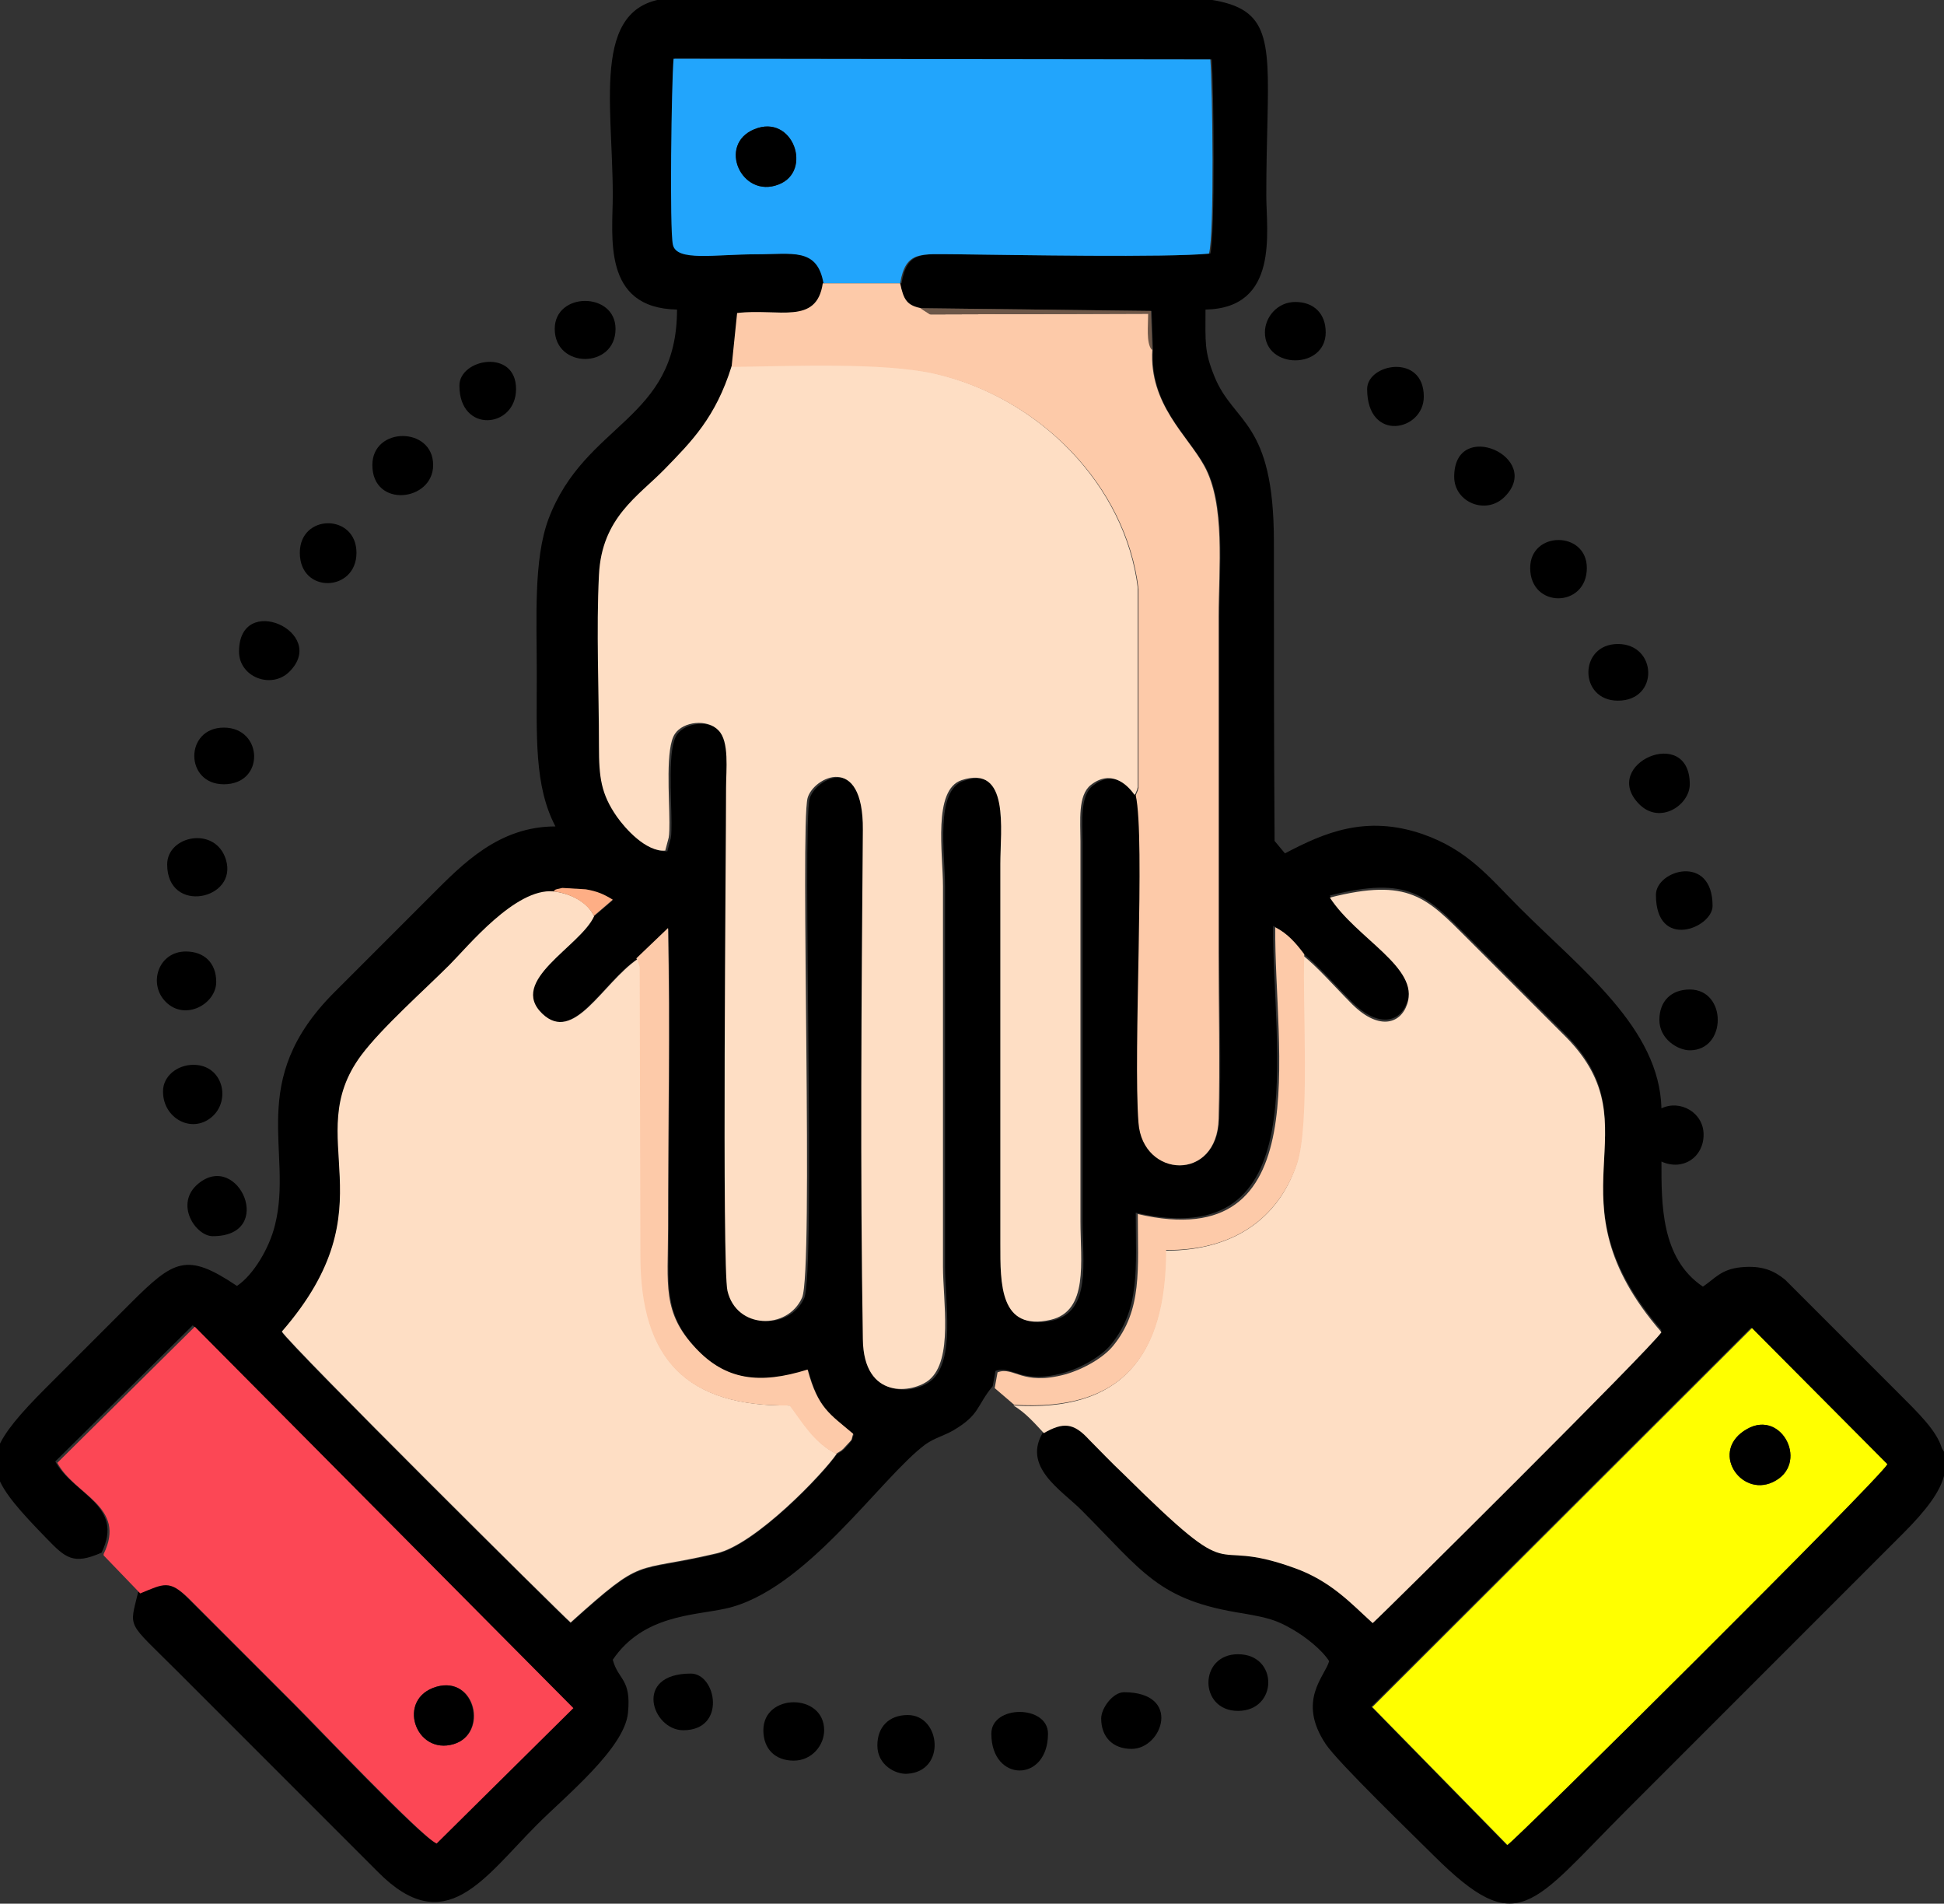 <?xml version="1.0" encoding="UTF-8"?>
<!DOCTYPE svg PUBLIC "-//W3C//DTD SVG 1.1//EN" "http://www.w3.org/Graphics/SVG/1.1/DTD/svg11.dtd">
<!-- Creator: CorelDRAW 2020 (64-Bit) -->
<svg xmlns="http://www.w3.org/2000/svg" xml:space="preserve" width="83.375mm" height="81.627mm" version="1.1" style="shape-rendering:geometricPrecision; text-rendering:geometricPrecision; image-rendering:optimizeQuality; fill-rule:evenodd; clip-rule:evenodd"
viewBox="0 0 28.14 27.55"
 xmlns:xlink="http://www.w3.org/1999/xlink"
 xmlns:xodm="http://www.corel.com/coreldraw/odm/2003">
 <rect x="0" y="0" width="28.14" height="27.55" fill="#333333" stroke="none"/>
 <defs>
  <style type="text/css">
   <![CDATA[
    .fil0 {fill:black}
    .fil2 {fill:#22A5FC}
    .fil6 {fill:#6D5748}
    .fil3 {fill:#FC4755}
    .fil5 {fill:#FDCAA9}
    .fil7 {fill:#FEAE85}
    .fil1 {fill:#FEDEC4}
    .fil4 {fill:yellow}
   ]]>
  </style>
 </defs>
 <g id="Capa_x0020_1">
  <g id="_1703794080032">
   <path class="fil0" d="M25.35 19.22l1.96 1.97c-0.11,0.21 -5.39,5.45 -5.5,5.51l-1.96 -2 5.5 -5.49zm2.79 1.79l0 0.35c-0.06,0.23 -0.25,0.49 -0.59,0.83l-4.01 4.01c-1.38,1.38 -1.56,1.87 -2.78,0.66 -0.31,-0.31 -1.39,-1.35 -1.57,-1.62 -0.42,-0.63 -0.01,-0.98 0.05,-1.2 -0.11,-0.17 -0.34,-0.35 -0.53,-0.46 -0.24,-0.14 -0.37,-0.17 -0.71,-0.23 -1.24,-0.19 -1.45,-0.6 -2.35,-1.5 -0.29,-0.29 -0.87,-0.63 -0.54,-1.14 0.28,-0.16 0.43,-0.15 0.65,0.09 0.18,0.18 0.31,0.32 0.49,0.49 1.76,1.74 1.15,0.89 2.48,1.37 0.54,0.19 0.84,0.53 1.14,0.8 0.18,-0.16 4.04,-3.99 4.18,-4.21 -1.7,-1.96 -0.07,-2.94 -1.38,-4.27 -0.49,-0.49 -0.94,-0.94 -1.43,-1.43 -0.59,-0.59 -0.85,-0.88 -1.99,-0.59 0.39,0.6 1.3,1.01 1.12,1.54 -0.1,0.3 -0.43,0.39 -0.83,-0.03 -0.2,-0.2 -0.49,-0.53 -0.69,-0.68 -0.12,-0.16 -0.24,-0.3 -0.42,-0.39 -0.02,1.77 0.63,4.76 -1.99,4.15 0,0.79 0.07,1.39 -0.36,1.91 -0.13,0.16 -0.41,0.33 -0.69,0.41 -0.63,0.17 -0.74,-0.12 -0.98,-0.03l-0.04 0.22c-0.24,0.29 -0.18,0.41 -0.57,0.64 -0.14,0.08 -0.27,0.11 -0.4,0.2 -0.65,0.48 -1.74,2.13 -2.9,2.38 -0.45,0.1 -1.19,0.09 -1.63,0.74 0.08,0.3 0.27,0.27 0.22,0.77 -0.05,0.51 -0.9,1.2 -1.31,1.61 -0.78,0.78 -1.33,1.68 -2.31,0.69l-2.91 -2.91c-0.73,-0.73 -0.69,-0.6 -0.56,-1.14 0.34,-0.14 0.42,-0.2 0.7,0.07l1.54 1.54c0.32,0.32 1.82,1.9 2.05,2.01l1.98 -1.96 -5.48 -5.52 -1.99 1.97c0.25,0.47 1.01,0.63 0.67,1.32 -0.41,0.18 -0.52,0.08 -0.8,-0.21 -0.38,-0.39 -0.61,-0.65 -0.7,-0.89l0 -0.41c0.09,-0.23 0.32,-0.5 0.7,-0.88 0.42,-0.42 0.79,-0.79 1.21,-1.21 0.64,-0.64 0.82,-0.75 1.55,-0.26 0.24,-0.16 0.47,-0.55 0.55,-0.88 0.27,-1.07 -0.43,-2.08 0.86,-3.37 0.48,-0.48 0.92,-0.92 1.4,-1.4 0.46,-0.46 0.98,-1 1.8,-1 -0.31,-0.59 -0.27,-1.31 -0.27,-2.2 0,-0.8 -0.05,-1.66 0.17,-2.25 0.53,-1.4 1.86,-1.42 1.86,-3.03 -1.09,-0.02 -0.93,-1.06 -0.93,-1.65 0,-1.39 -0.34,-2.86 0.93,-2.86l3.8 0c5.37,0 4.73,-0.51 4.73,2.86 0,0.52 0.19,1.63 -0.88,1.65 0,0.48 -0.02,0.6 0.13,0.97 0.28,0.69 0.86,0.63 0.86,2.39 -0,1.45 0,2.9 0.01,4.33l0.15 0.18c0.57,-0.3 1.17,-0.56 1.99,-0.28 0.66,0.23 0.96,0.62 1.41,1.07 0.9,0.9 2.02,1.74 2.05,2.9 0.27,-0.13 0.61,0.06 0.61,0.38 -0,0.33 -0.3,0.53 -0.61,0.39 0,0.61 -0.01,1.4 0.6,1.81 0.18,-0.12 0.26,-0.25 0.55,-0.28 0.31,-0.03 0.48,0.05 0.64,0.18l1.62 1.62c0.32,0.32 0.57,0.56 0.65,0.82zm-19.55 -7.75c-0.2,0.43 -1.25,0.92 -0.75,1.41 0.46,0.44 0.87,-0.44 1.38,-0.79l0.46 -0.44c0.03,1.44 0,2.91 0,4.35 -0,0.81 -0.08,1.21 0.4,1.73 0.43,0.46 0.92,0.52 1.62,0.31 0.15,0.56 0.31,0.64 0.66,0.93 -0.05,0.12 0,0.05 -0.1,0.17 -0.07,0.08 -0.08,0.07 -0.15,0.12 -0.19,0.28 -1.17,1.31 -1.74,1.44 -1.23,0.29 -1.02,0.02 -2.11,1 -0.17,-0.15 -4.03,-3.98 -4.18,-4.21 1.6,-1.84 0.26,-2.8 1.15,-4 0.29,-0.4 0.91,-0.94 1.28,-1.31 0.26,-0.26 0.95,-1.11 1.5,-1.06 0.04,-0.02 -0.02,-0.02 0.13,-0.05l0.34 0.02c0.17,0.03 0.27,0.07 0.39,0.15l-0.28 0.24zm4.44 -9.16c0.04,0.24 0.1,0.31 0.3,0.36l3.34 0.04 0.02 0.56c-0.05,0.79 0.5,1.24 0.75,1.68 0.31,0.56 0.21,1.48 0.21,2.19 0,1.61 0,3.22 0,4.84 0,0.8 0.03,1.63 0,2.42 -0.03,0.92 -1.11,0.86 -1.16,0.06 -0.07,-1.03 0.1,-4.12 -0.04,-4.74 -0.13,-0.17 -0.35,-0.36 -0.63,-0.14 -0.19,0.15 -0.15,0.52 -0.15,0.81l0 5.5c0,0.58 0.13,1.3 -0.43,1.43 -0.73,0.17 -0.73,-0.52 -0.73,-1.1l0 -5.5c0,-0.49 0.14,-1.44 -0.56,-1.21 -0.42,0.14 -0.27,1.05 -0.27,1.54l-0 5.5c0,0.5 0.15,1.35 -0.2,1.64 -0.23,0.19 -0.94,0.3 -0.96,-0.59 -0.03,-2.44 -0.01,-4.93 0,-7.37 0.01,-1.13 -0.72,-0.76 -0.8,-0.46 -0.11,0.42 0.09,6.86 -0.08,7.23 -0.21,0.46 -0.95,0.45 -1.08,-0.1 -0.08,-0.34 -0.03,-6.4 -0.02,-7.28 0,-0.27 0.04,-0.68 -0.11,-0.83 -0.16,-0.16 -0.5,-0.13 -0.63,0.05 -0.14,0.2 -0.08,0.92 -0.08,1.28 0,0.06 0,0.17 -0.01,0.22l-0.05 0.19c-0.28,0.02 -0.58,-0.32 -0.7,-0.49 -0.23,-0.32 -0.26,-0.57 -0.26,-1.02 -0,-0.8 -0.04,-1.69 0,-2.48 0.04,-0.83 0.57,-1.14 0.95,-1.53 0.39,-0.4 0.74,-0.75 0.97,-1.49l0.08 -0.78c0.6,-0.07 1.15,0.18 1.24,-0.43 -0.08,-0.52 -0.44,-0.42 -0.98,-0.42 -0.59,0 -1.15,0.1 -1.2,-0.14 -0.04,-0.22 -0.02,-2.36 0.01,-2.69l7.77 0.01c0.03,0.39 0.05,2.54 -0.02,2.81 -0.63,0.06 -2.78,0.02 -3.65,0.01 -0.52,-0 -0.74,-0.06 -0.82,0.42z"/>
   <path class="fil1" d="M16.43 11.5l0.03 -0.07c0,-0.01 0.01,-0.03 0.01,-0.04l0 -2.88c-0.18,-1.48 -1.42,-2.76 -2.95,-3.11 -0.75,-0.17 -2.1,-0.11 -2.93,-0.1 -0.23,0.74 -0.58,1.09 -0.97,1.49 -0.38,0.39 -0.91,0.7 -0.95,1.53 -0.04,0.79 -0,1.68 -0,2.48 0,0.45 0.03,0.69 0.26,1.02 0.12,0.17 0.42,0.51 0.7,0.49l0.05 -0.19c0.01,-0.05 0.01,-0.16 0.01,-0.22 -0,-0.36 -0.06,-1.08 0.08,-1.28 0.12,-0.18 0.47,-0.22 0.63,-0.05 0.16,0.16 0.11,0.57 0.11,0.83 -0,0.88 -0.06,6.94 0.02,7.28 0.13,0.56 0.87,0.57 1.08,0.1 0.17,-0.38 -0.03,-6.82 0.08,-7.23 0.08,-0.3 0.81,-0.67 0.8,0.46 -0.02,2.44 -0.04,4.93 -0,7.37 0.01,0.89 0.73,0.78 0.96,0.59 0.35,-0.29 0.2,-1.14 0.2,-1.64l0 -5.5c0,-0.48 -0.15,-1.4 0.27,-1.54 0.7,-0.23 0.56,0.72 0.56,1.21l-0 5.5c-0,0.58 -0.01,1.27 0.73,1.1 0.55,-0.13 0.43,-0.84 0.43,-1.43l-0 -5.5c-0,-0.29 -0.04,-0.66 0.15,-0.81 0.28,-0.22 0.51,-0.03 0.63,0.14z"/>
   <path class="fil1" d="M18.87 13.82c-0.03,0.74 0.09,2.48 -0.11,3.05 -0.26,0.76 -0.9,1.23 -1.89,1.23 0,1.52 -0.63,2.34 -2.2,2.24 0.18,0.11 0.3,0.25 0.44,0.4 0.28,-0.16 0.43,-0.15 0.65,0.09 0.18,0.18 0.31,0.32 0.49,0.49 1.76,1.74 1.15,0.89 2.48,1.37 0.54,0.19 0.84,0.53 1.14,0.8 0.18,-0.16 4.04,-3.99 4.18,-4.21 -1.7,-1.96 -0.07,-2.94 -1.38,-4.27 -0.49,-0.49 -0.94,-0.94 -1.43,-1.43 -0.59,-0.59 -0.85,-0.88 -1.99,-0.59 0.39,0.6 1.3,1.01 1.12,1.54 -0.1,0.3 -0.43,0.39 -0.83,-0.03 -0.2,-0.2 -0.49,-0.53 -0.69,-0.68z"/>
   <path class="fil1" d="M12.11 21.04c-0.32,-0.16 -0.49,-0.47 -0.67,-0.7 -1.49,0.02 -2.16,-0.66 -2.16,-2.17l-0.01 -4.17c-0,-0.01 -0.01,-0.03 -0.01,-0.04l-0.03 -0.08c-0.51,0.35 -0.92,1.23 -1.38,0.79 -0.5,-0.48 0.55,-0.97 0.75,-1.41 -0.09,-0.2 -0.33,-0.33 -0.59,-0.36 -0.55,-0.05 -1.24,0.8 -1.5,1.06 -0.37,0.37 -0.98,0.91 -1.28,1.31 -0.9,1.21 0.45,2.16 -1.15,4 0.15,0.23 4.01,4.06 4.18,4.21 1.09,-0.98 0.88,-0.71 2.11,-1 0.57,-0.13 1.55,-1.16 1.74,-1.44z"/>
   <path class="fil2" d="M10.92 1.87c0.56,-0.23 0.85,0.61 0.35,0.8 -0.53,0.21 -0.89,-0.58 -0.35,-0.8zm0.99 2.23l1.12 0c0.08,-0.48 0.3,-0.42 0.82,-0.42 0.87,0.01 3.03,0.05 3.65,-0.01 0.08,-0.27 0.05,-2.43 0.02,-2.81l-7.77 -0.01c-0.03,0.33 -0.06,2.47 -0.01,2.69 0.05,0.25 0.61,0.14 1.2,0.14 0.53,-0 0.89,-0.1 0.98,0.42z"/>
   <path class="fil3" d="M6.32 24.41c0.57,-0.16 0.75,0.68 0.25,0.83 -0.56,0.17 -0.84,-0.66 -0.25,-0.83zm-4.82 -1.9l0.53 0.55c0.34,-0.14 0.42,-0.2 0.7,0.07l1.54 1.54c0.32,0.32 1.82,1.9 2.05,2.01l1.98 -1.96 -5.48 -5.52 -1.99 1.97c0.25,0.47 1.01,0.63 0.67,1.32z"/>
   <path class="fil4" d="M25.29 20.68c0.51,-0.29 0.91,0.52 0.37,0.77 -0.47,0.22 -0.92,-0.46 -0.37,-0.77zm-5.43 4.02l1.96 2c0.11,-0.06 5.39,-5.3 5.5,-5.51l-1.96 -1.97 -5.5 5.49z"/>
   <path class="fil5" d="M10.6 5.31c0.83,-0.01 2.18,-0.07 2.93,0.1 1.53,0.35 2.77,1.62 2.95,3.11l-0 2.88c-0,0.01 -0.01,0.03 -0.01,0.04l-0.03 0.07c0.14,0.62 -0.04,3.72 0.04,4.74 0.06,0.8 1.14,0.86 1.16,-0.06 0.02,-0.79 -0,-1.62 -0,-2.42 0,-1.61 0,-3.22 0,-4.84 0,-0.71 0.1,-1.63 -0.21,-2.19 -0.24,-0.44 -0.8,-0.89 -0.75,-1.68 -0.08,-0.1 -0.05,-0.36 -0.05,-0.52l-3.16 0.01 -0.14 -0.09c-0.2,-0.04 -0.25,-0.12 -0.3,-0.36l-1.12 0c-0.09,0.61 -0.64,0.36 -1.24,0.43l-0.08 0.78z"/>
   <path class="fil5" d="M14.4 20.09l0.28 0.24c1.57,0.1 2.2,-0.71 2.2,-2.24 0.99,0.01 1.62,-0.47 1.89,-1.23 0.2,-0.57 0.08,-2.32 0.11,-3.05 -0.12,-0.16 -0.24,-0.3 -0.42,-0.39 -0.02,1.77 0.63,4.76 -1.99,4.15 0,0.79 0.07,1.39 -0.36,1.91 -0.13,0.16 -0.41,0.33 -0.69,0.41 -0.63,0.17 -0.74,-0.12 -0.98,-0.03l-0.04 0.22z"/>
   <path class="fil5" d="M9.22 13.88l0.03 0.08c0,0.01 0.01,0.03 0.01,0.04l0.01 4.17c-0,1.51 0.67,2.19 2.16,2.17 0.18,0.24 0.35,0.54 0.67,0.7 0.08,-0.05 0.08,-0.04 0.15,-0.12 0.11,-0.12 0.06,-0.05 0.1,-0.17 -0.34,-0.29 -0.51,-0.37 -0.66,-0.93 -0.7,0.22 -1.19,0.15 -1.62,-0.31 -0.49,-0.52 -0.4,-0.92 -0.4,-1.73 0,-1.44 0.03,-2.91 -0,-4.35l-0.46 0.44z"/>
   <path class="fil0" d="M10.92 1.87c-0.54,0.22 -0.19,1.01 0.35,0.8 0.5,-0.19 0.21,-1.03 -0.35,-0.8z"/>
   <path class="fil0" d="M5.39 6.73c0,0.63 0.88,0.53 0.88,0 0,-0.56 -0.88,-0.56 -0.88,0z"/>
   <path class="fil0" d="M6.32 24.41c-0.59,0.17 -0.31,1 0.25,0.83 0.49,-0.15 0.31,-0.99 -0.25,-0.83z"/>
   <path class="fil0" d="M25.29 20.68c-0.55,0.31 -0.1,0.99 0.37,0.77 0.54,-0.25 0.14,-1.06 -0.37,-0.77z"/>
   <path class="fil0" d="M11.05 25.04c0,0.27 0.17,0.44 0.44,0.44 0.26,0 0.44,-0.22 0.44,-0.44 0,-0.54 -0.88,-0.54 -0.88,0z"/>
   <path class="fil0" d="M18.31 4.81c0,0.54 0.88,0.54 0.88,0 0,-0.27 -0.17,-0.44 -0.44,-0.44 -0.26,0 -0.44,0.22 -0.44,0.44z"/>
   <path class="fil0" d="M24.46 11.35c0,-0.87 -1.31,-0.29 -0.73,0.29 0.3,0.3 0.73,0.01 0.73,-0.29z"/>
   <path class="fil0" d="M3.46 9.43c0,0.37 0.47,0.55 0.73,0.29 0.57,-0.57 -0.73,-1.16 -0.73,-0.29z"/>
   <path class="fil0" d="M24.02 14.76c0,0.28 0.27,0.44 0.44,0.44 0.54,0 0.54,-0.88 0,-0.88 -0.27,0 -0.44,0.17 -0.44,0.44z"/>
   <path class="fil0" d="M8.03 4.76c0,0.58 0.88,0.58 0.88,0 0,-0.54 -0.88,-0.54 -0.88,0z"/>
   <path class="fil0" d="M21.05 6.9c0,0.37 0.46,0.56 0.73,0.29 0.57,-0.57 -0.73,-1.15 -0.73,-0.29z"/>
   <path class="fil0" d="M2.42 12.51c0,0.73 1.03,0.51 0.85,-0.07 -0.15,-0.49 -0.85,-0.35 -0.85,0.07z"/>
   <path class="fil0" d="M3.13 14.21c0,-0.27 -0.17,-0.44 -0.44,-0.44 -0.4,0 -0.55,0.47 -0.29,0.73 0.28,0.28 0.73,0.03 0.73,-0.29z"/>
   <path class="fil0" d="M3.08 17.89c0.92,0 0.37,-1.24 -0.21,-0.76 -0.35,0.29 -0.04,0.76 0.21,0.76z"/>
   <path class="fil0" d="M2.36 15.8c0,0.38 0.41,0.61 0.7,0.37 0.29,-0.24 0.17,-0.76 -0.26,-0.76 -0.24,0 -0.44,0.17 -0.44,0.38z"/>
   <path class="fil0" d="M4.34 8c0,0.6 0.82,0.57 0.82,0 0,-0.57 -0.82,-0.57 -0.82,0z"/>
   <path class="fil0" d="M3.24 11.35c0.6,0 0.57,-0.82 0,-0.82 -0.57,0 -0.57,0.82 0,0.82z"/>
   <path class="fil0" d="M23.42 10.14c0.6,0 0.57,-0.82 0,-0.82 -0.57,0 -0.57,0.82 0,0.82z"/>
   <path class="fil0" d="M17.92 24.76c0.58,0 0.59,-0.82 0,-0.82 -0.57,0 -0.57,0.82 0,0.82z"/>
   <path class="fil0" d="M9.89 25.04c0.63,0 0.48,-0.82 0.11,-0.82 -0.84,0 -0.56,0.82 -0.11,0.82z"/>
   <path class="fil0" d="M15.94 24.87c0,0.27 0.17,0.44 0.44,0.44 0.45,0 0.73,-0.82 -0.11,-0.82 -0.16,0 -0.33,0.23 -0.33,0.38z"/>
   <path class="fil0" d="M19.79 5.63c0,0.78 0.82,0.61 0.82,0.11 0,-0.63 -0.82,-0.48 -0.82,-0.11z"/>
   <path class="fil0" d="M12.7 25.26c0,0.29 0.27,0.42 0.43,0.41 0.57,-0.03 0.49,-0.85 0.01,-0.85 -0.27,0 -0.44,0.17 -0.44,0.44z"/>
   <path class="fil0" d="M22.15 8.22c0,0.59 0.82,0.58 0.82,0 0,-0.54 -0.82,-0.54 -0.82,0z"/>
   <path class="fil0" d="M14.35 25.09c0,0.71 0.82,0.71 0.82,0 0,-0.42 -0.82,-0.42 -0.82,0z"/>
   <path class="fil0" d="M23.97 12.95c0,0.81 0.82,0.48 0.82,0.16 0,-0.76 -0.82,-0.52 -0.82,-0.16z"/>
   <path class="fil0" d="M6.65 5.58c0,0.7 0.82,0.62 0.82,0.05 0,-0.59 -0.82,-0.44 -0.82,-0.05z"/>
   <path class="fil6" d="M16.68 5.06l-0.02 -0.56 -3.34 -0.04 0.14 0.09 3.16 -0.01c0,0.17 -0.03,0.42 0.05,0.52z"/>
   <path class="fil7" d="M8.59 13.26l0.28 -0.24c-0.13,-0.08 -0.22,-0.12 -0.39,-0.15l-0.34 -0.02c-0.15,0.03 -0.09,0.03 -0.13,0.05 0.26,0.03 0.5,0.17 0.59,0.36z"/>
  </g>
 </g>
</svg>
